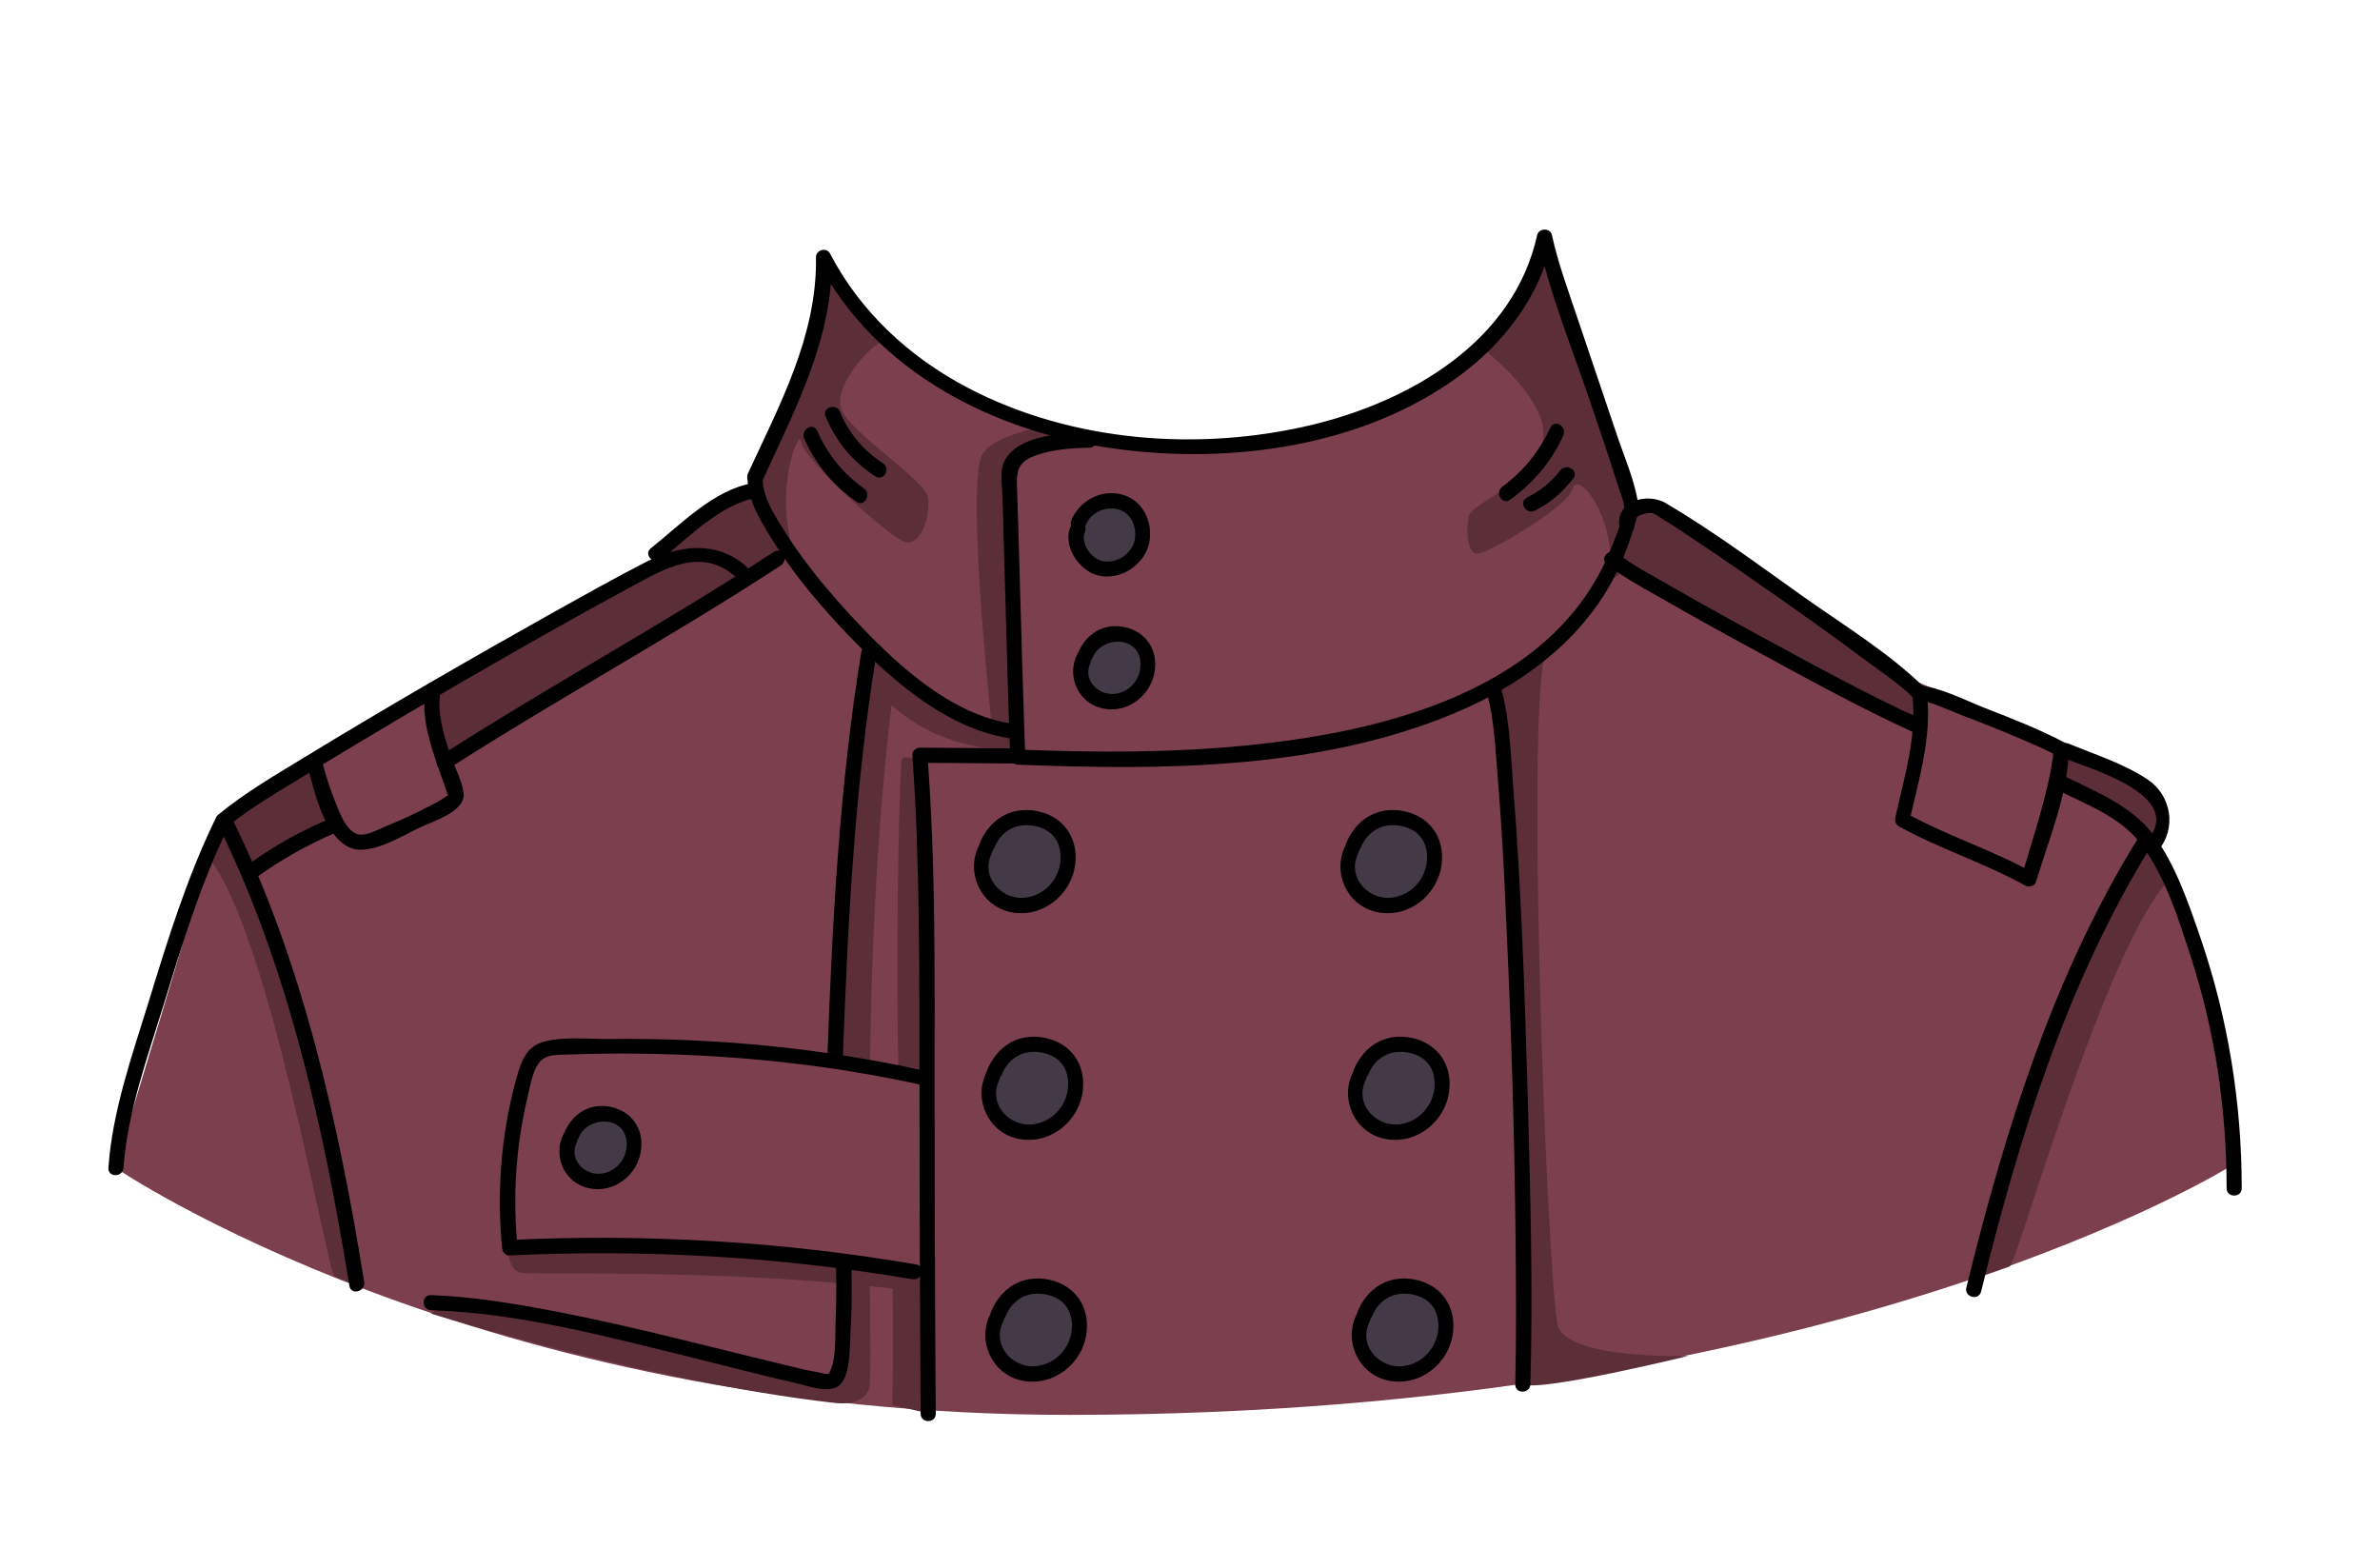 <?xml version="1.0" encoding="utf-8"?>
<!-- Generator: Adobe Illustrator 19.2.0, SVG Export Plug-In . SVG Version: 6.00 Build 0)  -->
<svg version="1.1" id="Layer_1" xmlns="http://www.w3.org/2000/svg" xmlns:xlink="http://www.w3.org/1999/xlink" x="0px" y="0px"
	 viewBox="0 0 630 410" style="enable-background:new 0 0 630 410;" xml:space="preserve">
<style type="text/css">
	.st0{fill:#7B3F4E;}
	.st1{fill:#433947;}
	.st2{fill:#5B2E38;}
</style>
<g>
	<g>
		<path class="st0" d="M30.7,309.2c0.2-1.9,6-20.7,6-20.7s11.6-38.2,11.8-39.4s4.2-17.3,4.9-18.9s5.8-13,5.8-13l8.3-5.9l15.4-9.5
			l11.4-6.2l26.5-17.8l18.8-8.8l35.1-21.1l8.7-8.9l16.4-9.8l11.5-22.7l6.2-24.8L219,69l14.3,20.5l12.9,9.5l26.5,12.7l28.7,5.9
			l13.8,0.7l11.1,0.7l10.5-2.1l40.1-12.2l19.3-17l13.4-22.4l5.5,19.3l11.5,30.6l3,11.6l3,8.5l4.8-1.7l27.3,17.9l9.8,6.9l9.2,8.3
			l14.8,9.9l27.7,11.9l17.8,9l25.8,12.7l2.3,5.6l-2.6,8.6c0,0,10.3,22.7,10.5,23.4c0.1,0.7,5.1,22.4,5.1,22.4l5.8,38.2
			c0,0-104.7,66.1-307.8,66.1C126.6,374.6,30.7,309.2,30.7,309.2z"/>
	</g>
	<g>
		<path class="st1" d="M293,150.6c-0.7,0-1.3-0.1-1.9-0.2c-2.1-0.5-4.2-2.4-5.4-4.7c-1-1.9-1.2-3.8-0.5-5.3l0.8-1l-0.4-1
			c1.5-3.5,5-5.9,8.7-5.9c0.8,0,1.5,0.1,2.3,0.3c4.7,1.3,6.6,6.3,5.7,10.5C301.4,147.3,297.2,150.6,293,150.6L293,150.6z"/>
		<path class="st1" d="M294.1,185.7c-0.6,0-1.3-0.1-1.9-0.2c-2.3-0.5-4.3-2.1-5.3-4.2c-1.1-2.2-1.1-4.8,0-7l0.2-0.3l0.1-0.3
			c1.6-3.8,4.5-5.9,8.1-5.9c0.7,0,1.3,0.1,2,0.2c4.5,0.9,7,4.5,6.4,9.1C303.1,181.9,298.9,185.7,294.1,185.7L294.1,185.7z"/>
		<path class="st1" d="M158.1,312.7c-0.6,0-1.3-0.1-1.9-0.2c-2.3-0.5-4.3-2.1-5.3-4.2c-1.1-2.2-1.1-4.8,0-7l0.2-0.3l0.1-0.3
			c1.6-3.8,4.5-5.9,8.1-5.9c0.7,0,1.3,0.1,2,0.2c4.5,0.9,7,4.5,6.4,9.1C167.1,308.9,162.9,312.7,158.1,312.7L158.1,312.7z"/>
		<path class="st1" d="M270.3,240c-0.8,0-1.7-0.2-2.5-0.4c-3-0.7-5.6-2.7-6.9-5.6c-1.4-2.9-1.4-6.3,0-9.1l0.2-0.3l0.2-0.5
			c2-4.9,5.8-7.7,10.5-7.7c0.8,0,1.7,0.1,2.6,0.3c5.8,1.2,9.1,6.1,8.4,12C281.9,235,276.5,240,270.3,240L270.3,240z"/>
		<path class="st1" d="M367.3,240c-0.8,0-1.7-0.2-2.5-0.4c-3-0.7-5.6-2.7-6.9-5.6c-1.4-2.9-1.4-6.3,0-9.1l0.2-0.3l0.2-0.5
			c2-4.9,5.8-7.7,10.5-7.7c0.8,0,1.7,0.1,2.6,0.3c5.8,1.2,9.1,6.1,8.4,12C378.9,235,373.4,240,367.3,240L367.3,240z"/>
		<path class="st1" d="M273.3,300c-0.8,0-1.7-0.2-2.5-0.4c-3-0.7-5.6-2.7-6.9-5.6c-1.4-2.9-1.4-6.3,0-9.1l0.2-0.3l0.2-0.5
			c2-4.9,5.8-7.7,10.5-7.7c0.8,0,1.7,0.1,2.6,0.3c5.8,1.2,9.1,6.1,8.4,12C284.9,295,279.5,300,273.3,300L273.3,300z"/>
		<path class="st1" d="M370.3,300c-0.8,0-1.7-0.2-2.5-0.4c-3-0.7-5.6-2.7-6.9-5.6c-1.4-2.9-1.4-6.3,0-9.1l0.2-0.3l0.2-0.5
			c2-4.9,5.8-7.7,10.5-7.7c0.8,0,1.7,0.1,2.6,0.3c5.8,1.2,9.1,6.1,8.4,12C381.9,295,376.4,300,370.3,300L370.3,300z"/>
		<path class="st1" d="M273.3,365c-0.8,0-1.7-0.2-2.5-0.4c-3-0.7-5.6-2.7-6.9-5.6c-1.4-2.9-1.4-6.3,0-9.1l0.2-0.3l0.2-0.5
			c2-4.9,5.8-7.7,10.5-7.7c0.8,0,1.7,0.1,2.6,0.3c5.8,1.2,9.1,6.1,8.4,12C284.9,360,279.5,365,273.3,365L273.3,365z"/>
		<path class="st1" d="M370.3,365c-0.8,0-1.7-0.2-2.5-0.4c-3-0.7-5.6-2.7-6.9-5.6c-1.4-2.9-1.4-6.3,0-9.1l0.2-0.3l0.2-0.5
			c2-4.9,5.8-7.7,10.5-7.7c0.8,0,1.7,0.1,2.6,0.3c5.8,1.2,9.1,6.1,8.4,12C381.9,360,376.4,365,370.3,365L370.3,365z"/>
	</g>
	<g>
		<path class="st2" d="M224.9,339.9c-44.7-4.1-83.4-2.2-87.2-3.1c-3.8-1-3-7.4-3-7.4l20.4-1.1l61.5,4.9l8.8,1.1
			C225.6,334.2,226.4,340,224.9,339.9z"/>
		<path class="st2" d="M262.7,193.5c0,0-6.8-61.1-3-72.5c1.8-5.5,16.6-8.1,16.6-8.1l8.6,2.2l-4.7,2.7l-13,4.2l0.2,11.5
			c0,0,2.9,63.5,2.4,63.7S262.7,193.5,262.7,193.5z"/>
		<path class="st2" d="M234.2,90.3c-2.8-0.2-13.5,11.4-11.6,17.7s22.6,19.1,23.1,23.9c0.5,4.8-1.8,12.2-5.8,11.6
			c-4-0.5-27.6-22.5-27.9-26.6c-0.3-4.2-8.1,14.1-0.9,32.3c1,2.6-3.1-2.8-3.1-2.8l-36,22.3l-54.5,33.1l-1.9-6.8l-1-12.3l59-32.1
			l2.2-4l15.2-13.1l8.6-2.7l1.2-6.3l13.6-31.3l4.1-21.9l4.7,5.6L234.2,90.3z"/>
		<polygon class="st2" points="82.9,201.7 88.6,217.7 82.9,220 66.5,230.8 59.2,215.9 73.9,207.1 		"/>
		<path class="st2" d="M392.2,92c0,0,21.4,16.2,15.3,27.2s-18.3,14.2-18.8,17.7c-0.5,3.6-0.6,10.6,3.2,9.5
			c3.9-1.1,22.9-12.2,24.3-16.9c1.8-5.7,11.7,8.8,9.8,21.5c-0.8,5.4,4.5-0.9,4.5-0.9l15.5,9.6l49.8,26.7l12.2,5.9l1.5-9.1l-13.2-9
			l-40.7-28.9l-13.3-8.8l-9.3-0.9l-3.2-8.6l-11.9-35l-8.3-26.6l-5,8.3L392.2,92z"/>
		<polygon class="st2" points="545.7,198.3 544.3,207.6 553.4,211.2 569.9,223.7 572.1,219.5 572.3,212.5 567.7,207.6 556.2,201.7 
					"/>
		<path class="st2" d="M409.7,171.8c-6.1,5.3-0.6,158.2,2.5,178.5c1.5,9.7,34.7,8.6,34.7,8.6s-39.2,9.6-43.7,7.5
			c-1.6-0.8,0.9-15.6,0.9-15.6L401,271v-31l-2.2-32.4l-3.8-25.7L409.7,171.8z"/>
		<path class="st2" d="M245.3,283.4V265l-1.2-55l-1.6-8.9c0,0-3.1-1.4-3.8-0.1c-0.4,0.6-1.7,40.4-0.9,81.9
			C240.2,282.1,243,283,245.3,283.4z"/>
		<path class="st2" d="M244.7,336.4c-1.9-0.1-6.7-0.3-8.5-0.7c0.4,21.2,0,36.2,0,36.2l9.5,2.2l-0.2-33.7v-4
			C245.2,336.4,245,336.4,244.7,336.4z"/>
		<polygon class="st2" points="241,337.8 225.5,334.2 224.8,339.9 241,341.5 		"/>
		<path class="st2" d="M223.2,333.4l0.2,4.5v19.7c0,0-1.6,5.5-2.4,7.5s-8.7,0-8.7,0l-34.2-8.7l-33.2-8.5l-27.2-2.8l-3.6,2.6
			c0,0,57.5,18,106.5,23.6c2.2,0.3,8.6,0.7,9.6-4.4c0.3-1.5,0.2-13.5,0-31.8C228.4,334.9,224.7,334,223.2,333.4z"/>
		<path class="st2" d="M260,191.3c-0.8-0.3-22-13.1-22-13.1s-6.1-5.9-7.9-5.2c-1.8,0.7-3.4,19.2-3.4,19.2l-3.2,38.5l-2.2,44l0.3,7.4
			c2.1-0.3,6.6-0.1,8.7,0.5c0.3-36.5,2.8-72.7,5.7-95.9c0,0,3.3,2.9,7.7,5.5c11.2,6.5,23.4,6.3,23.4,6.3l1.9,1.4v-7.8
			C268.7,192.2,260.8,191.7,260,191.3z"/>
		<path class="st2" d="M54.9,226.6C71.4,246,86.5,336.7,88.6,337.8c2.1,1.1,5.8,2,5.8,2l-1.7-10.1l-12-57.7l-10.1-28.1l-11.7-26.2
			L54.9,226.6z"/>
		<path class="st2" d="M574.2,232.8c-17,17.9-40.3,101.7-42.2,102.4s-8.8,3.1-8.8,3.1l8.8-32.6l16.7-46.4l13.2-26.6l6.8-12.7
			L574.2,232.8z"/>
	</g>
	<g>
		<g>
			<path d="M201.6,127.7c8.7-19.1,18.9-37.9,18.6-59.5c-1.2,0.3-2.5,0.7-3.7,1c15.4,29.5,47,45.3,78.9,49.6
				c30.3,4.1,64.8-0.5,90.2-18.8c12.5-9,22-21.5,25.4-36.7c-1.3,0-2.6,0-3.9,0c3.2,14.7,9.1,29,13.9,43.2c2.5,7.4,5,14.7,7.3,22.1
				c0.5,1.7,1.5,3.7,1.6,5.4c0.1,2.5-2.2,8.2-3.5,11.3c-15,37.5-60.1,48.4-96.3,52c-20.2,2-40.5,1.9-60.7,1.1c0.7,0.7,1.3,1.3,2,2
				c-0.6-16.2-1-32.3-1.5-48.5c-0.2-7.7-0.4-15.4-0.7-23.1c-0.2-4.7,0.6-6.8,5.4-8.4c4.4-1.5,9.2-1.8,13.8-1.9c2.6-0.1,2.6-4.1,0-4
				c-6.7,0.2-17.5,0.4-21.9,6.5c-2,2.8-1.3,6.3-1.2,9.4c0.2,4.4,0.3,8.7,0.4,13.1c0.6,19,1,37.9,1.7,56.9c0,1.1,0.9,2,2,2
				c38.3,1.5,79.4,1.4,115.3-13.5c17.1-7.1,32.8-18.3,41.9-34.8c2.2-4.1,4-8.4,5.4-12.9c0.9-2.8,2-5.8,1.5-8.7
				c-1-5.8-3.6-11.7-5.5-17.4c-3.5-10.4-7-20.7-10.5-31.1c-2.4-7.2-5.1-14.4-6.7-21.8c-0.4-1.9-3.4-1.9-3.9,0
				c-6.2,28.2-33.5,44-59.8,50.3c-29.9,7.1-63.6,4.5-91-9.9c-15.4-8.1-28.3-20-36.4-35.5c-0.9-1.8-3.8-0.9-3.7,1
				c0.3,20.8-9.6,39-18.1,57.4C197.1,128,200.6,130.1,201.6,127.7L201.6,127.7z"/>
		</g>
		<g>
			<path d="M197.9,126.7c0,5.8,3.7,11.6,6.6,16.3c5,8.1,11.1,15.5,17.6,22.5c12,12.9,28,27.8,46.4,30.1c2.5,0.3,2.5-3.7,0-4
				c-17.1-2.1-32.4-16.9-43.5-28.9c-6-6.5-11.7-13.4-16.5-20.8c-2.7-4.3-6.6-9.8-6.6-15.1C201.9,124.2,197.9,124.2,197.9,126.7
				L197.9,126.7z"/>
		</g>
		<g>
			<path d="M269.8,198.1c-8.8-0.1-17.5-0.1-26.3-0.2c-1,0-2.1,0.9-2,2c2.1,28.8,1.8,57.8,1.9,86.7c0,29.2,0.1,58.4,0.3,87.6
				c0,2.6,4,2.6,4,0c-0.2-29.2-0.3-58.4-0.3-87.6c0-28.9,0.3-57.9-1.9-86.7c-0.7,0.7-1.3,1.3-2,2c8.8,0.1,17.5,0.1,26.3,0.2
				C272.4,202.1,272.4,198.1,269.8,198.1L269.8,198.1z"/>
		</g>
		<g>
			<path d="M425.3,149.3c4.1,3.3,8.9,5.9,13.5,8.5c8,4.6,16.1,9.1,24.2,13.5c14.4,7.8,28.9,15.9,43.9,22.7c2.3,1,4.4-2.4,2-3.5
				c-14.6-6.6-28.8-14.5-42.9-22.1c-8-4.4-16-8.8-24-13.4c-4.6-2.7-9.7-5.2-13.9-8.6C426.2,144.8,423.3,147.7,425.3,149.3
				L425.3,149.3z"/>
		</g>
		<g>
			<path d="M506.2,184c1.3,10.7-2.2,22-4.5,32.4c-0.2,0.9,0.1,1.8,0.9,2.3c10.8,6,22.7,9.7,33.5,15.7c1.1,0.6,2.6,0.1,2.9-1.2
				c3.3-11,8.5-23.2,8.6-34.9c0-0.7-0.4-1.4-1-1.7c-6.8-3.6-14-6.4-21.2-9.2c-5.5-2.2-11.7-5.4-17.7-6.1c-2.6-0.3-2.5,3.7,0,4
				c3.5,0.4,7.5,2.4,10.8,3.7c6.1,2.3,12.1,4.7,18.1,7.3c2.2,1,4.4,1.9,6.5,3c0.4,0.2,1,0.8,0.7,0.1c-0.4-0.9-0.3,1.1-0.4,1.3
				c-0.4,1.7-0.5,3.4-0.9,5c-1.9,8.9-4.8,17.6-7.4,26.4c1-0.4,2-0.8,2.9-1.2c-10.8-6-22.7-9.7-33.5-15.7c0.3,0.8,0.6,1.5,0.9,2.3
				c2.4-10.7,6-22.4,4.7-33.5C509.9,181.5,505.9,181.5,506.2,184L506.2,184z"/>
		</g>
		<g>
			<path d="M545,209.3c7.7,3.8,16.5,7.1,21.8,14.2c6.3,8.4,9.8,19.5,13,29.4c6.5,19.9,9.6,40.7,9.6,61.6c0,2.6,4,2.6,4,0
				c0-22.5-3.6-44.9-10.9-66.2c-3.2-9.3-6.7-19.7-12.7-27.6c-5.7-7.4-14.7-11-22.8-15C544.7,204.7,542.7,208.2,545,209.3L545,209.3z
				"/>
		</g>
		<g>
			<path d="M566,221.8c-22.6,36.5-35.3,77.6-45.5,119c-0.6,2.5,3.2,3.6,3.9,1.1c10.1-41.1,22.7-81.9,45.1-118.1
				C570.8,221.6,567.4,219.6,566,221.8L566,221.8z"/>
		</g>
		<g>
			<path d="M432.6,138.8c-0.5-2.7,3.9-3.2,4.9-2.9c0.8,0.2,1.6,0.9,2.3,1.3c2.6,1.6,5.1,3.2,7.6,4.9c7.4,4.9,14.7,10,22,15.1
				c7.7,5.4,15.5,10.9,23.1,16.6c4.7,3.5,9.8,6.8,14,10.9c1.8,1.8,4.7-1,2.8-2.8c-9.3-9.1-21.1-16.3-31.7-23.8
				c-12-8.5-23.9-17.4-36.6-24.9c-5.1-3-13.6-0.5-12.3,6.5C429.2,142.4,433.1,141.3,432.6,138.8L432.6,138.8z"/>
		</g>
		<g>
			<path d="M546.4,200.7c6.9,2.8,32,9.8,22.1,21.6c-1.6,2,1.2,4.8,2.8,2.8c4.9-5.8,3.5-14.5-2.7-18.7c-6.4-4.3-14.1-6.7-21.1-9.6
				C545.1,195.9,544,199.7,546.4,200.7L546.4,200.7z"/>
		</g>
		<g>
			<path d="M60.6,218.5c5.5-4.5,11.8-8.2,17.9-11.9c9.8-6.1,19.8-12,29.7-17.9c19.5-11.4,39.1-22.7,58.9-33.4
				c8.5-4.6,18.5-10.7,27.5-2.7c1.9,1.7,4.8-1.1,2.8-2.8c-7.8-6.8-17.8-5.5-26.3-1.1c-8.2,4.2-16.2,8.7-24.3,13.2
				c-22.3,12.5-44.5,25.3-66.3,38.6c-7.7,4.7-15.8,9.4-22.8,15.2C55.8,217.3,58.6,220.1,60.6,218.5L60.6,218.5z"/>
		</g>
		<g>
			<path d="M175.1,148c7.3-5.8,15.6-14.6,25.2-16.2c2.5-0.4,1.5-4.3-1.1-3.9c-10.2,1.7-19.1,11-26.9,17.2
				C170.2,146.8,173.1,149.6,175.1,148L175.1,148z"/>
		</g>
		<g>
			<path d="M204.8,146.1c-28.9,18.9-59.2,35.3-88.3,54c-2.2,1.4-0.2,4.8,2,3.5c29-18.6,59.4-35.1,88.3-54
				C208.9,148.1,206.9,144.6,204.8,146.1L204.8,146.1z"/>
		</g>
		<g>
			<path d="M112.7,182.1c-1.4,7.4,1.2,15,3.6,21.9c0.5,1.4,1,2.8,1.5,4.2c0.2,0.5,0.9,3,1.1,2.4s-1.5,0.7-2,1
				c-1.3,0.8-2.6,1.5-3.9,2.1c-3.2,1.7-6.5,3.2-9.9,4.6c-2.1,0.8-5.7,2.9-8,2.6c-3.5-0.5-5.5-6.5-6.6-9.3c-1.3-3.2-2.3-6.5-3.2-9.9
				c-0.7-2.5-4.5-1.4-3.9,1.1c1.8,6.5,4.2,18.1,10.9,21.4c5.3,2.7,14.2-3,18.9-5.2c3.5-1.7,12.2-4.2,11.5-9.2
				c-0.5-3.5-2.5-7-3.6-10.3c-1.7-5.2-3.5-11-2.5-16.5C117,180.7,113.2,179.6,112.7,182.1L112.7,182.1z"/>
		</g>
		<g>
			<path d="M245.1,283.5c-27.4-6.1-55.5-8.8-83.5-8.5c-5.6,0.1-12.8-0.8-18.2,0.9c-4.8,1.5-5.9,6.7-7.1,11
				c-3.7,14.1-4.8,28.8-3.4,43.4c0.1,1,0.8,2.1,2,2c35.6-1.7,71.5,0.3,106.6,6.3c2.5,0.4,3.6-3.4,1.1-3.9
				c-35.5-6.1-71.7-8.2-107.6-6.5c0.7,0.7,1.3,1.3,2,2c-1.3-13.3-0.5-26.6,2.6-39.6c0.7-2.8,1.2-6.5,2.8-8.9c2-3,5.4-2.4,8.7-2.6
				c6.2-0.2,12.4-0.3,18.6-0.2c25,0.3,50,2.9,74.4,8.3C246.5,287.9,247.6,284.1,245.1,283.5L245.1,283.5z"/>
		</g>
		<g>
			<path d="M283.3,139.6c-2,5,2.4,11.5,7.3,12.7c5.9,1.5,12.4-2.8,13.6-8.6c1.1-5.4-1.6-11.3-7.2-12.8s-11.3,1.7-13.4,6.8
				c-1,2.4,2.9,3.4,3.9,1.1c1.2-3,4.8-4.7,8-4.1c3.7,0.7,5.5,4.5,4.9,8c-0.6,3.6-4.3,6.3-8,5.9c-3.3-0.3-6.5-4.6-5.2-7.9
				C288.1,138.2,284.2,137.2,283.3,139.6L283.3,139.6z"/>
		</g>
		<g>
			<path d="M285.1,173.3c-2.8,5.7,0.3,12.8,6.7,14.2c6.7,1.5,13.1-3.5,13.9-10.2c0.7-5.6-2.6-10.2-8-11.3c-5.6-1.2-10.3,1.8-12.4,7
				c-1,2.4,2.9,3.4,3.9,1.1c2.2-5.5,11.5-6,12.6,0.5c0.7,4.2-2.1,8.3-6.3,9c-4.7,0.8-9.1-3.7-6.8-8.3
				C289.7,173,286.2,171,285.1,173.3L285.1,173.3z"/>
		</g>
		<g>
			<path d="M149.1,300.3c-2.8,5.7,0.3,12.8,6.7,14.2c6.7,1.5,13.1-3.5,13.9-10.2c0.7-5.6-2.6-10.2-8-11.3c-5.6-1.2-10.3,1.8-12.4,7
				c-1,2.4,2.9,3.4,3.9,1.1c2.2-5.5,11.5-6,12.6,0.5c0.7,4.2-2.1,8.3-6.3,9c-4.7,0.8-9.1-3.7-6.8-8.3
				C153.7,300,150.2,298,149.1,300.3L149.1,300.3z"/>
		</g>
		<g>
			<path d="M259.1,223.9c-3.5,7.1,0.5,15.8,8.3,17.5c8.3,1.8,16.2-4.4,17.2-12.6c0.9-7-3.1-12.7-10-14.1c-7-1.4-12.7,2.2-15.3,8.6
				c-1,2.4,2.9,3.4,3.9,1.1c1.7-4.2,5.4-6.5,9.9-5.9c3.8,0.5,6.8,2.6,7.5,6.6c1,5.7-2.8,11.4-8.6,12.4c-6.6,1.2-12.6-5.2-9.5-11.6
				C263.7,223.7,260.3,221.6,259.1,223.9L259.1,223.9z"/>
		</g>
		<g>
			<path d="M356.1,223.9c-3.5,7.1,0.5,15.8,8.3,17.5c8.3,1.8,16.2-4.4,17.2-12.6c0.9-7-3.1-12.7-10-14.1c-7-1.4-12.7,2.2-15.3,8.6
				c-1,2.4,2.9,3.4,3.9,1.1c1.7-4.2,5.4-6.5,9.9-5.9c3.8,0.5,6.8,2.6,7.5,6.6c1,5.7-2.8,11.4-8.6,12.4c-6.6,1.2-12.6-5.2-9.5-11.6
				C360.7,223.7,357.3,221.6,356.1,223.9L356.1,223.9z"/>
		</g>
		<g>
			<path d="M261.1,283.9c-3.5,7.1,0.5,15.8,8.3,17.5c8.3,1.8,16.2-4.4,17.2-12.6c0.9-7-3.1-12.7-10-14.1c-7-1.4-12.7,2.2-15.3,8.6
				c-1,2.4,2.9,3.4,3.9,1.1c1.7-4.2,5.4-6.5,9.9-5.9c3.8,0.5,6.8,2.6,7.5,6.6c1,5.7-2.8,11.4-8.6,12.4c-6.6,1.2-12.6-5.2-9.5-11.6
				C265.7,283.7,262.3,281.6,261.1,283.9L261.1,283.9z"/>
		</g>
		<g>
			<path d="M358.1,283.9c-3.5,7.1,0.5,15.8,8.3,17.5c8.3,1.8,16.2-4.4,17.2-12.6c0.9-7-3.1-12.7-10-14.1c-7-1.4-12.7,2.2-15.3,8.6
				c-1,2.4,2.9,3.4,3.9,1.1c1.7-4.2,5.4-6.5,9.9-5.9c3.8,0.5,6.8,2.6,7.5,6.6c1,5.7-2.8,11.4-8.6,12.4c-6.6,1.2-12.6-5.2-9.5-11.6
				C362.7,283.7,359.3,281.6,358.1,283.9L358.1,283.9z"/>
		</g>
		<g>
			<path d="M262.1,347.9c-3.5,7.1,0.5,15.8,8.3,17.5c8.3,1.8,16.2-4.4,17.2-12.6c0.9-7-3.1-12.7-10-14.1c-7-1.4-12.7,2.2-15.3,8.6
				c-1,2.4,2.9,3.4,3.9,1.1c1.7-4.2,5.4-6.5,9.9-5.9c3.8,0.5,6.8,2.6,7.5,6.6c1,5.7-2.8,11.4-8.6,12.4c-6.6,1.2-12.6-5.2-9.5-11.6
				C266.7,347.7,263.3,345.6,262.1,347.9L262.1,347.9z"/>
		</g>
		<g>
			<path d="M359.1,347.9c-3.5,7.1,0.5,15.8,8.3,17.5c8.3,1.8,16.2-4.4,17.2-12.6c0.9-7-3.1-12.7-10-14.1c-7-1.4-12.7,2.2-15.3,8.6
				c-1,2.4,2.9,3.4,3.9,1.1c1.7-4.2,5.4-6.5,9.9-5.9c3.8,0.5,6.8,2.6,7.5,6.6c1,5.7-2.8,11.4-8.6,12.4c-6.6,1.2-12.6-5.2-9.5-11.6
				C363.7,347.7,360.3,345.6,359.1,347.9L359.1,347.9z"/>
		</g>
		<g>
			<path d="M393.7,183.7c1.8,6.8,2.1,14.2,2.7,21.2c1,12.2,1.7,24.4,2.2,36.6c1.4,29.1,2.3,58.3,2.6,87.4c0.1,12.5,0.2,25-0.1,37.5
				c-0.1,2.6,3.9,2.6,4,0c0.7-25.3,0-50.8-0.7-76.1c-0.8-27.6-1.7-55.3-3.9-82.8c-0.6-8.2-0.9-16.9-3-24.8
				C396.9,180.1,393.1,181.2,393.7,183.7L393.7,183.7z"/>
		</g>
		<g>
			<path d="M223.1,280.2c1.3-35.6,3.1-71.3,8.8-106.6c0.4-2.5-3.4-3.6-3.9-1.1c-5.8,35.6-7.7,71.6-9,107.6
				C219,282.8,223,282.8,223.1,280.2L223.1,280.2z"/>
		</g>
		<g>
			<path d="M221.3,335.1c0.1,4.7,0.1,9.3-0.1,14c-0.2,4.2,0.3,10.1-1.5,13.9c-0.5,1.1,0.8,0.3-0.5,0.6c-0.8,0.2-2-0.3-2.8-0.4
				c-3-0.5-6-1.3-9-2c-20-4.8-39.8-10.1-59.9-14c-11-2.1-22.2-4-33.4-4.4c-2.6-0.1-2.6,3.9,0,4c23.3,0.7,46.5,7,69,12.5
				c9.2,2.3,18.4,4.7,27.6,6.8c3.2,0.7,9.7,3.3,12.1-0.1c2.3-3.1,2.1-9,2.3-12.6c0.4-6.1,0.4-12.2,0.3-18.3
				C225.3,332.5,221.3,332.5,221.3,335.1L221.3,335.1z"/>
		</g>
		<g>
			<path d="M56.8,217.2c-7.3,15.1-12.4,31.5-17.3,47.5c-4.4,14.2-9.8,29.5-10.8,44.4c-0.2,2.6,3.8,2.6,4,0
				c1-14.6,6.4-29.5,10.7-43.4c4.8-15.7,9.7-31.8,16.9-46.5C61.3,216.9,57.9,214.9,56.8,217.2L56.8,217.2z"/>
		</g>
		<g>
			<path d="M57.9,218.7c18.6,37.7,27.9,80.5,34.6,121.7c0.4,2.5,4.3,1.5,3.9-1.1c-6.7-41.6-16.2-84.7-35-122.7
				C60.2,214.4,56.7,216.4,57.9,218.7L57.9,218.7z"/>
		</g>
		<g>
			<path d="M67.5,232.5c6.6-4.8,14-9,21.6-12.2c2.3-1,1.3-4.9-1.1-3.9c-7.9,3.3-15.6,7.5-22.5,12.6C63.4,230.6,65.4,234,67.5,232.5
				L67.5,232.5z"/>
		</g>
		<g>
			<path d="M212.9,116.1c3,6.8,7.7,12.5,13.8,16.7c2.1,1.5,4.1-2,2-3.5c-5.5-3.9-9.7-9.1-12.4-15.3
				C215.3,111.7,211.8,113.7,212.9,116.1L212.9,116.1z"/>
		</g>
		<g>
			<path d="M218.5,110.1c2.7,6.7,7.2,12.1,13.2,16c2.2,1.4,4.2-2,2-3.5c-5.1-3.3-9.1-8-11.4-13.7
				C221.4,106.7,217.6,107.8,218.5,110.1L218.5,110.1z"/>
		</g>
		<g>
			<path d="M410.4,113.2c-2.9,6.2-7.1,11.5-12.7,15.6c-2.1,1.5-0.1,5,2,3.5c6.1-4.4,11-10.1,14.1-17
				C414.9,112.9,411.5,110.8,410.4,113.2L410.4,113.2z"/>
		</g>
		<g>
			<path d="M413,124.5c-2.3,3.1-5.4,5.5-8.8,7.2c-2.3,1.1-0.3,4.6,2,3.5c4.1-2,7.5-5,10.3-8.6C418,124.5,414.6,122.5,413,124.5
				L413,124.5z"/>
		</g>
	</g>
</g>
</svg>
